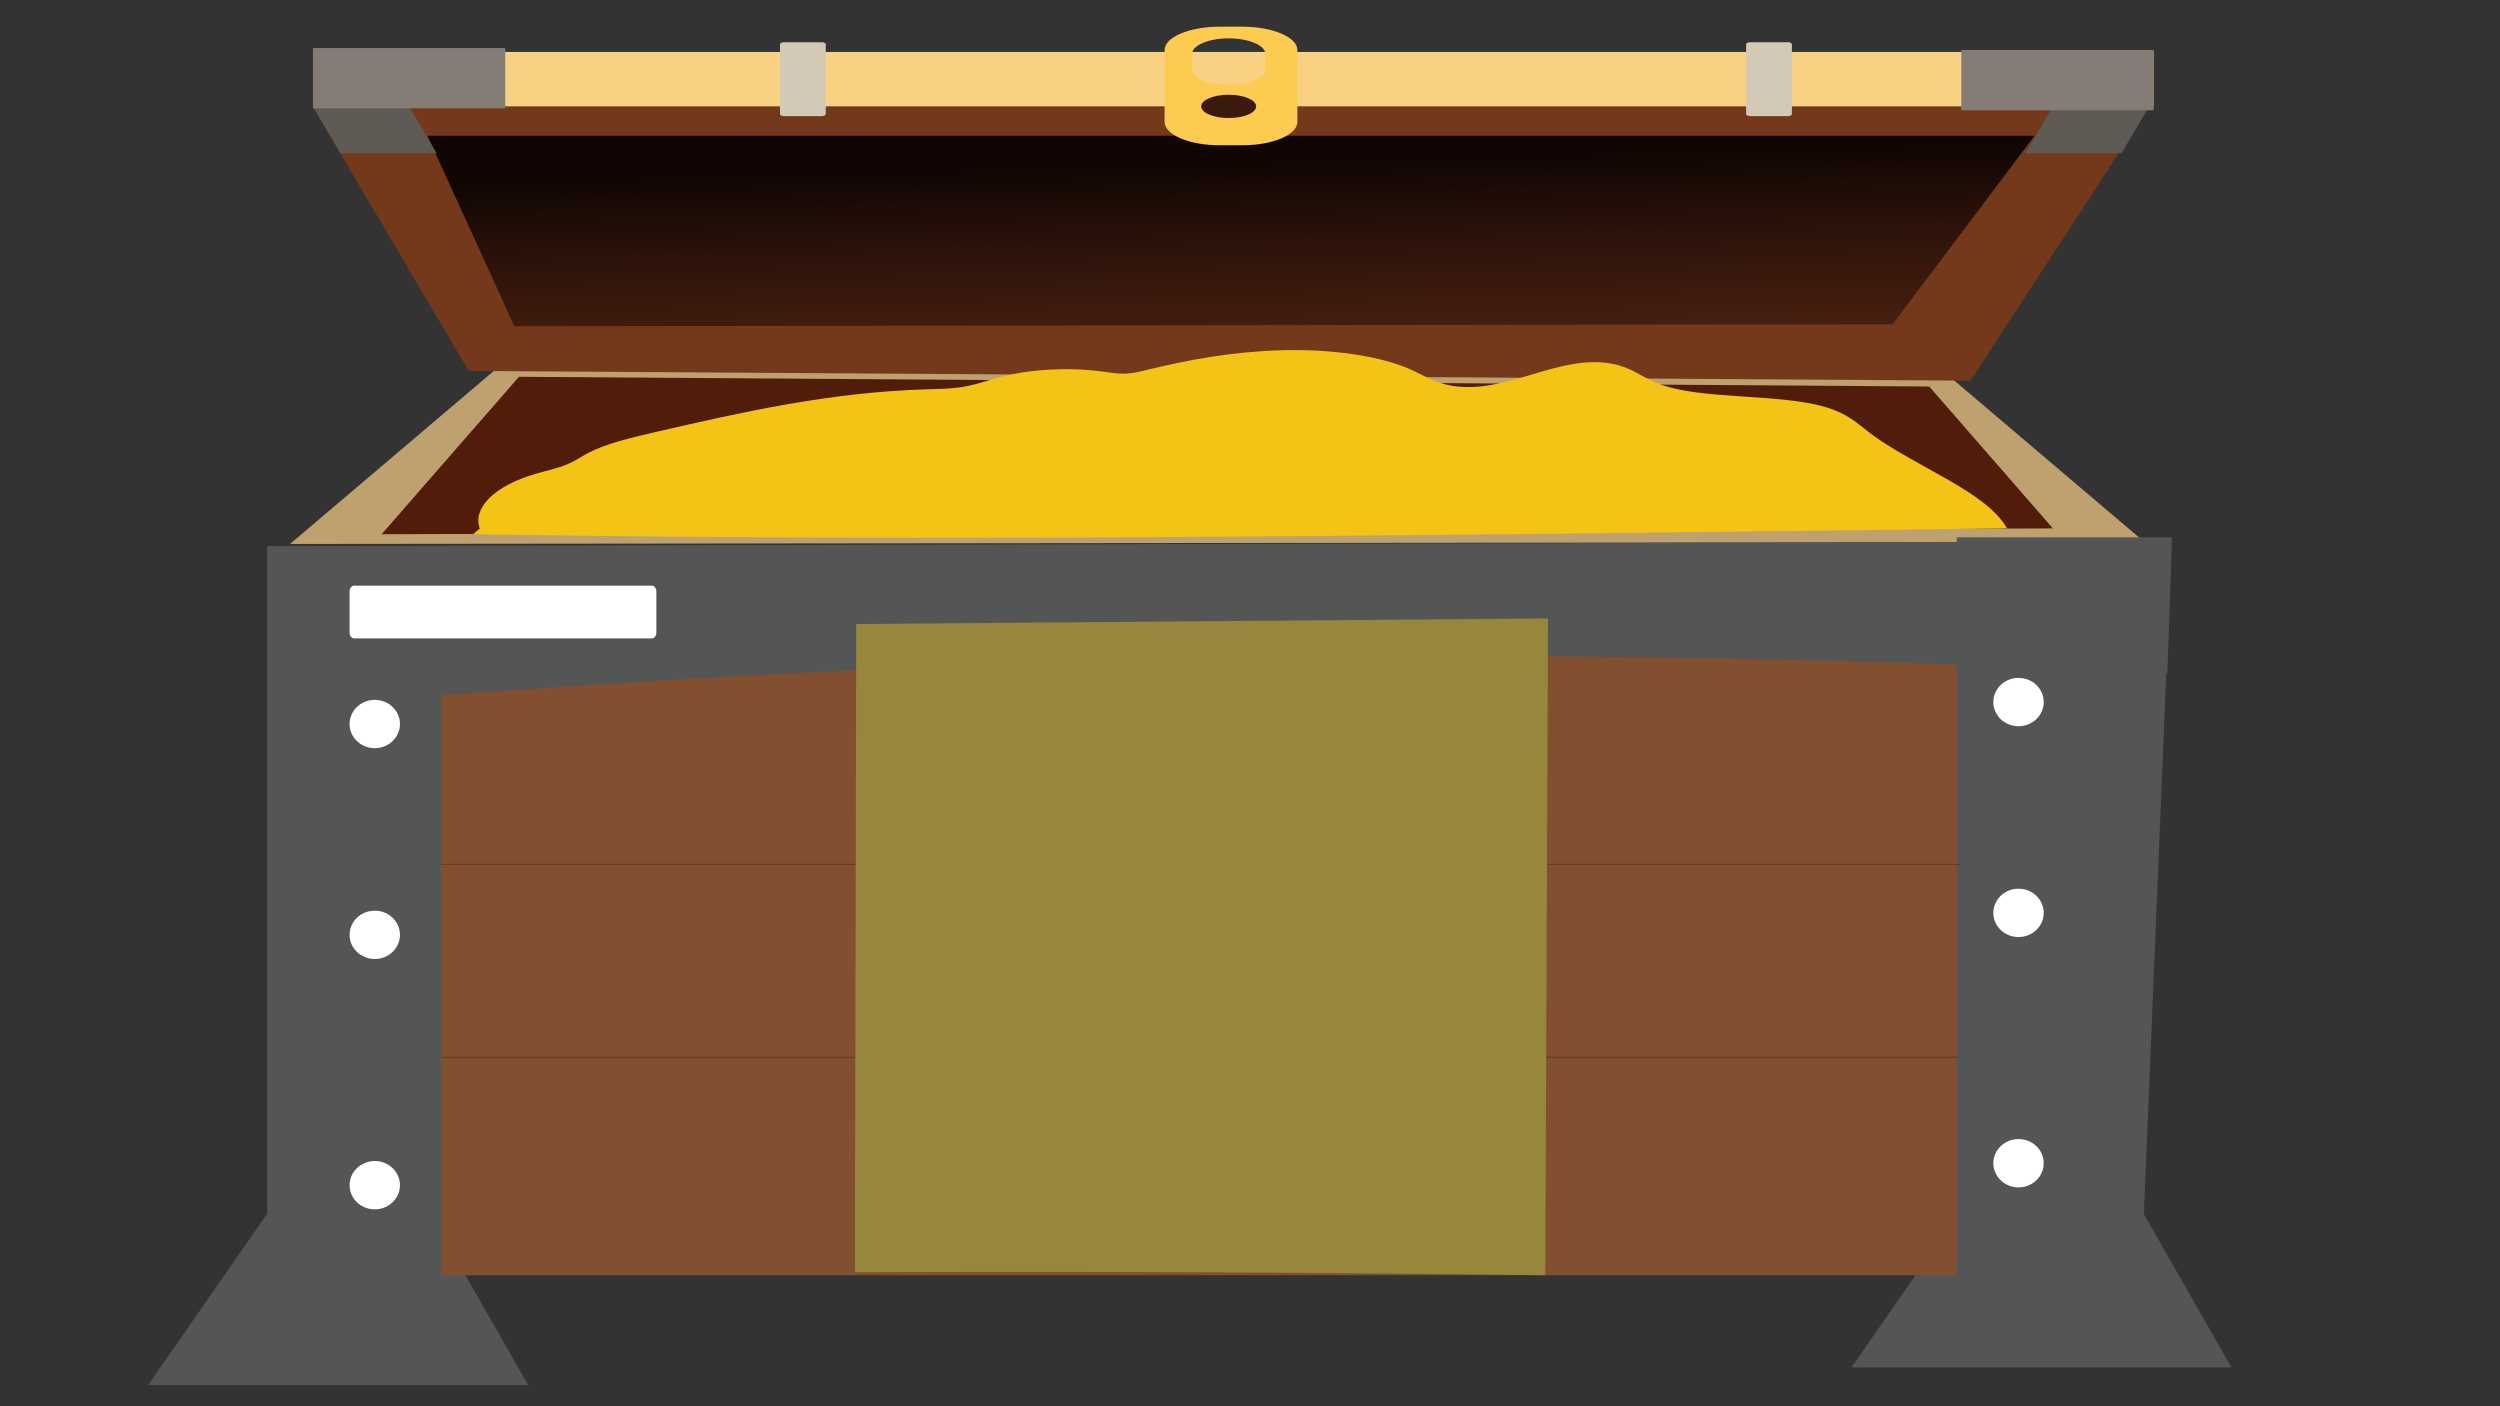 <?xml version="1.0" encoding="utf-8"?>
<!-- Generator: Adobe Illustrator 23.0.5, SVG Export Plug-In . SVG Version: 6.00 Build 0)  -->
<svg version="1.1" id="圖層_1" xmlns="http://www.w3.org/2000/svg" xmlns:xlink="http://www.w3.org/1999/xlink" x="0px" y="0px"
	 viewBox="0 0 3840 2160" style="enable-background:new 0 0 3840 2160;" xml:space="preserve">
<rect x="0" y="0" width="3840" height="2160" fill="#333333" stroke="none"/>
<style type="text/css">
	.st0{fill:#BEA16E;}
	.st1{fill:#511C0A;}
	.st2{fill:#74391B;}
	.st3{fill:url(#SVGID_1_);}
	.st4{fill:#605A55;}
	.st5{fill:#F3C415;}
	.st6{fill:#F8D183;}
	.st7{fill:#857D75;}
	.st8{fill:#D4C9B6;}
	.st9{fill:#FCCB4F;}
	.st10{fill:#3B190C;}
	.st11{fill:#535655;}
	.st12{fill:#834F31;}
	.st13{fill:#FFFFFF;}
	.st14{fill:none;stroke:#663D28;stroke-width:2;stroke-miterlimit:10;}
	.st15{fill:#96873C;}
</style>
<g>
	<path class="st0" d="M3293.87,832.53c-949.45,0.99-1898.9,1.99-2848.35,2.98C551.01,745.94,656.51,656.37,762,566.8
		c745.5,4.98,1490.99,9.95,2236.49,14.93C3096.95,665.33,3195.41,748.93,3293.87,832.53z"/>
	<path class="st1" d="M3153.21,811.63c-855.68,2.98-1711.35,5.97-2567.04,8.96c70.33-80.61,140.66-161.23,210.99-241.84
		c722.05,4.98,1444.1,9.95,2166.15,14.93C3026.62,666.32,3089.91,738.97,3153.21,811.63z"/>
	<path class="st2" d="M3026.62,584.72c-768.94-4.98-1537.87-9.95-2306.81-14.93c-79.7-135.35-159.41-270.7-239.12-406.05
		c940.07,0,1880.14,0,2820.22,0C3209.48,304.06,3118.05,444.39,3026.62,584.72z"/>
	
		<linearGradient id="SVGID_1_" gradientUnits="userSpaceOnUse" x1="1901.128" y1="1542.4" x2="1890.238" y2="1973.39" gradientTransform="matrix(1 0 0 -1 0 2160)">
		<stop  offset="0" style="stop-color:#582712"/>
		<stop  offset="0.575" style="stop-color:#2B120A"/>
		<stop  offset="0.843" style="stop-color:#110603"/>
	</linearGradient>
	<path class="st3" d="M2907.06,498.13c-705.64,0.99-1411.28,1.99-2116.92,2.98c-44.54-97.53-89.08-195.07-133.63-292.6h2468.57
		C3052.41,305.06,2979.73,401.59,2907.06,498.13z"/>
	<path class="st4" d="M480.69,163.73c49.24,0,98.46,0,147.69,0c14.06,23.88,28.14,47.77,42.2,71.66H522.89
		C508.81,211.51,494.75,187.62,480.69,163.73z"/>
	<path class="st4" d="M3300.91,163.73c-49.24,0-98.46,0-147.69,0c-14.06,23.88-28.14,47.77-42.2,71.66h147.69
		C3272.77,211.51,3286.84,187.62,3300.91,163.73z"/>
	<g>
		<path class="st5" d="M736.94,811.74c-11.45-31.64,22.86-65.48,84.86-83.7c16.45-4.84,34.73-8.68,49.02-14.62
			c12.41-5.15,21.22-11.65,32.08-17.4c27.82-14.73,67.98-24.1,107.06-33.1c130.13-29.97,265.45-60.59,413.14-64.9
			c16.84-0.49,33.99-0.65,50.05-2.85c24.05-3.29,43.36-10.82,64.91-16.42c46.07-11.97,104.55-14.95,155.98-7.94
			c10.96,1.49,22,3.44,33.49,3.16c12.38-0.29,23.52-3.12,34.22-5.77c63.53-15.73,133.34-28.22,206.73-30.21
			c73.4-1.99,150.97,7.7,200.8,30.67c18.61,8.57,34.26,19.17,59.63,23.64c84.4,14.85,165.1-49.61,248.1-33.4
			c28.78,5.62,43.23,19.18,65.72,28.65c70.78,29.79,203.31,13.87,276.02,42.82c26.01,10.35,39.82,24.9,57.79,37.97
			c68.55,49.89,174.52,87.12,206.33,143.28c-792.8,8.99-1563.52,21.6-2356.05,8.96"/>
	</g>
	<g>
		<rect x="508.81" y="79.81" class="st6" width="2799.12" height="83.6"/>
		<rect x="480.69" y="73.85" class="st7" width="295.39" height="92.56"/>
		<rect x="3012.55" y="76.83" class="st7" width="295.39" height="92.56"/>
		<path class="st8" d="M2746.48,178.34h-58.63c-3.22,0-5.85-1.46-5.85-3.25V68.13c0-1.79,2.63-3.25,5.85-3.25h58.63
			c3.22,0,5.85,1.46,5.85,3.25v106.96C2752.34,176.88,2749.7,178.34,2746.48,178.34z"/>
		<path class="st9" d="M1908.38,41h-35.16c-46.41,0-84.4,16.12-84.4,35.83V187.3c0,19.7,37.98,35.83,84.4,35.83h35.16
			c46.41,0,84.4-16.12,84.4-35.83V76.83C1992.77,57.12,1954.8,41,1908.38,41z M1943.55,106.68c0,13.13-25.31,23.88-56.26,23.88
			s-56.26-10.75-56.26-23.88V82.8c0-13.13,25.31-23.88,56.26-23.88s56.26,10.75,56.26,23.88V106.68z"/>
		<ellipse class="st10" cx="1887.28" cy="163.41" rx="42.2" ry="17.91"/>
		<path class="st8" d="M1262.53,178.34h-58.63c-3.22,0-5.85-1.46-5.85-3.25V68.13c0-1.79,2.63-3.25,5.85-3.25h58.63
			c3.22,0,5.85,1.46,5.85,3.25v106.96C1268.38,176.88,1265.75,178.34,1262.53,178.34z"/>
	</g>
</g>
<path class="st11" d="M811.24,2127.39H227.5c65.64-94.45,131.28-188.9,196.92-283.33c75.02,0,150.04,0,225.05,0
	C703.4,1938.49,757.32,2032.94,811.24,2127.39z"/>
<path class="st11" d="M3427.5,2100.4h-583.74c65.64-94.45,131.28-188.9,196.92-283.33c75.02,0,150.04,0,225.05,0
	C3319.66,1911.52,3373.58,2005.97,3427.5,2100.4z"/>
<rect x="515.85" y="973.81" class="st12" width="2728.79" height="984.94"/>
<path class="st11" d="M3336.07,825.39c-110.18,0-220.37,0-330.55,0v7.5c-865.05,2-1730.11,3.99-2595.16,5.99c0,2.25,0,4.49,0,6.74
	c0,80.95,0,161.91,0,242.86v917.48h267.25v-937.78c134.57-10.19,270.55-19.19,407.91-26.92c665.84-37.45,1306.71-41.66,1920-20.35
	v991.79h281.31c13.52-326.09,27.05-652.17,40.56-978.27c0.54,0.03,1.09,0.04,1.64,0.07c2.34-67.46,4.68-134.92,7.04-202.38
	c-0.09,0-0.19,0-0.28,0C3335.88,829.89,3335.98,827.64,3336.07,825.39z"/>
<ellipse class="st13" cx="575.64" cy="1112.1" rx="38.69" ry="37.11"/>
<ellipse class="st13" cx="575.64" cy="1435.91" rx="38.69" ry="37.11"/>
<ellipse class="st13" cx="575.64" cy="1820.45" rx="38.69" ry="37.11"/>
<ellipse class="st13" cx="3100.46" cy="1078.37" rx="38.69" ry="37.11"/>
<ellipse class="st13" cx="3100.46" cy="1402.18" rx="38.69" ry="37.11"/>
<ellipse class="st13" cx="3100.46" cy="1786.72" rx="38.69" ry="37.11"/>
<path class="st13" d="M1001.13,980.55H543.98c-3.86,0-7.03-3.96-7.03-8.81V908.4c0-4.85,3.16-8.81,7.03-8.81h457.16
	c3.86,0,7.03,3.96,7.03,8.81v63.33C1008.16,976.58,1005,980.55,1001.13,980.55z"/>
<line class="st14" x1="677.61" y1="1327.76" x2="3012.55" y2="1327.76"/>
<line class="st14" x1="677.61" y1="1624.01" x2="3005.52" y2="1624.01"/>
<path class="st15" d="M2373.57,1958.76c-184.17-2.33-368.31-3.86-552.44-4.6c-169.33-0.68-338.68-0.66-508.03,0.01
	c0.69-331.9,1.38-663.79,2.07-995.69c354.18-2.85,708.36-5.71,1062.55-8.56C2376.34,1286.2,2374.95,1622.47,2373.57,1958.76z"/>
</svg>
